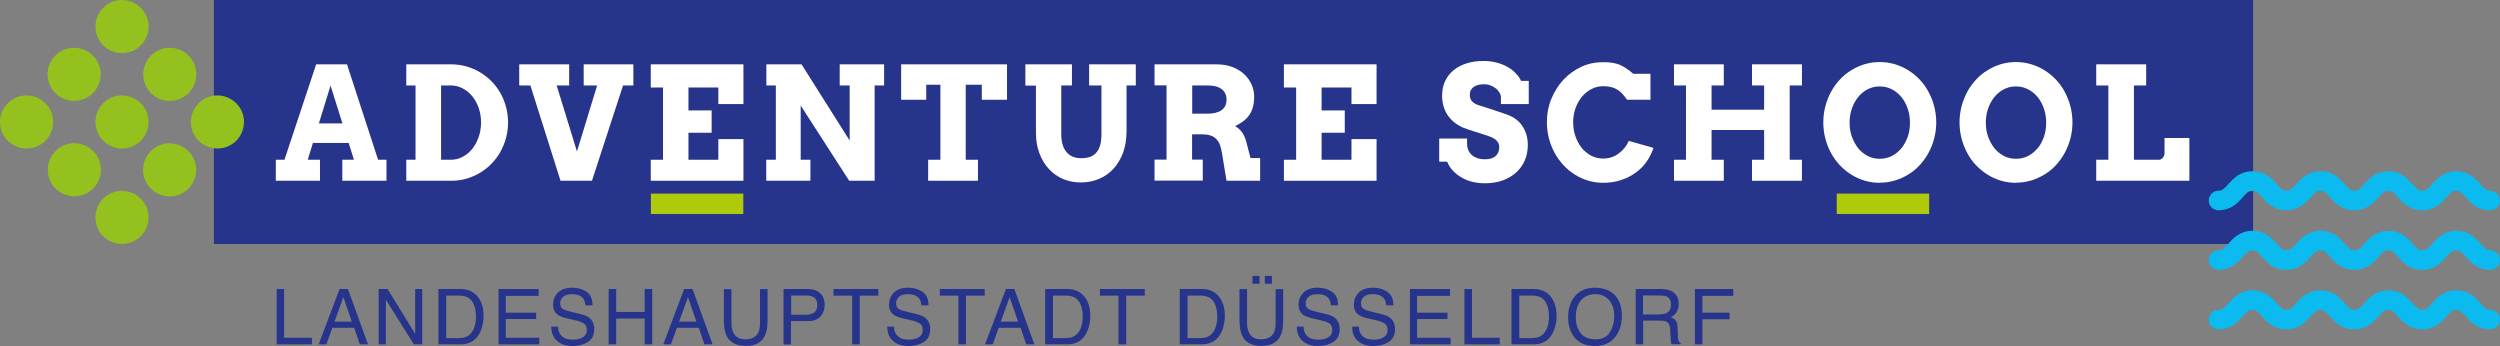 <?xml version="1.0" encoding="UTF-8"?>
<svg xmlns="http://www.w3.org/2000/svg" id="Ebene_2" data-name="Ebene 2" viewBox="0 0 208.29 28.83">
  <rect x="0" y="0" width="208.29" height="28.83" fill="#808080" stroke="none"/>
  <defs>
    <style>
      .cls-1 {
        fill: #27348b;
      }

      .cls-1, .cls-2, .cls-3, .cls-4, .cls-5 {
        stroke-width: 0px;
      }

      .cls-2 {
        fill: #95c11f;
      }

      .cls-3 {
        fill: #0bbbef;
      }

      .cls-4 {
        fill: #afca0b;
      }

      .cls-5 {
        fill: #fff;
      }
    </style>
  </defs>
  <g id="Logos">
    <g>
      <g>
        <rect class="cls-1" x="17.82" width="169.9" height="20.33"></rect>
        <polygon class="cls-1" points="23.05 24.08 23.67 24.08 23.67 28.14 25.99 28.14 25.99 28.69 23.05 28.69 23.05 24.08"></polygon>
        <path class="cls-1" d="M29.31,26.8l-.7-2.04-.74,2.04h1.44ZM28.28,24.08h.71l1.67,4.61h-.68l-.47-1.38h-1.82l-.5,1.38h-.64l1.74-4.61Z"></path>
        <polygon class="cls-1" points="31.55 24.08 32.29 24.08 34.59 27.81 34.59 24.08 35.18 24.08 35.18 28.69 34.48 28.69 32.15 24.97 32.15 28.69 31.55 28.69 31.55 24.08"></polygon>
        <path class="cls-1" d="M38.26,28.16c.21,0,.38-.02.51-.07.24-.08.43-.24.58-.47.12-.19.21-.42.26-.71.03-.17.05-.34.05-.48,0-.57-.11-1.01-.33-1.33-.22-.32-.58-.47-1.07-.47h-1.08v3.54h1.09ZM36.54,24.08h1.84c.62,0,1.11.23,1.45.67.31.41.46.93.46,1.56,0,.49-.09.93-.27,1.33-.32.7-.87,1.05-1.65,1.05h-1.84v-4.61Z"></path>
        <polygon class="cls-1" points="41.54 24.08 44.88 24.08 44.88 24.65 42.14 24.65 42.14 26.05 44.67 26.05 44.67 26.58 42.14 26.58 42.14 28.14 44.93 28.14 44.93 28.69 41.54 28.69 41.54 24.08"></polygon>
        <path class="cls-1" d="M46.49,27.2c.01.26.07.47.18.64.2.31.55.46,1.06.46.22,0,.43-.03.62-.1.36-.13.54-.36.54-.7,0-.25-.08-.43-.23-.54-.15-.1-.39-.2-.72-.27l-.6-.14c-.4-.09-.67-.19-.84-.3-.28-.19-.42-.48-.42-.86,0-.41.14-.75.42-1.02.28-.27.67-.4,1.18-.4.47,0,.87.12,1.2.35s.49.61.49,1.12h-.59c-.03-.25-.09-.44-.19-.57-.18-.24-.49-.36-.93-.36-.35,0-.61.08-.76.23-.15.15-.23.33-.23.54,0,.22.09.39.27.49.12.07.39.15.81.25l.63.15c.3.07.54.17.7.29.28.22.43.53.43.94,0,.51-.18.88-.54,1.1-.36.22-.78.33-1.26.33-.56,0-1-.15-1.31-.44-.32-.29-.47-.68-.47-1.18h.59Z"></path>
        <polygon class="cls-1" points="50.71 24.08 51.34 24.08 51.34 25.99 53.71 25.99 53.71 24.08 54.34 24.08 54.34 28.69 53.71 28.69 53.71 26.54 51.34 26.54 51.34 28.69 50.71 28.69 50.71 24.08"></polygon>
        <path class="cls-1" d="M58.02,26.8l-.7-2.04-.74,2.04h1.44ZM56.99,24.08h.71l1.67,4.61h-.68l-.47-1.38h-1.82l-.5,1.38h-.64l1.74-4.61Z"></path>
        <g>
          <path class="cls-1" d="M60.94,24.08v2.85c0,.34.06.61.19.84.19.33.5.5.95.5.53,0,.89-.18,1.09-.54.1-.2.15-.46.15-.79v-2.85h.63v2.59c0,.57-.08,1-.23,1.31-.28.56-.81.83-1.59.83s-1.31-.28-1.59-.83c-.15-.31-.23-.74-.23-1.31v-2.59h.63Z"></path>
          <path class="cls-1" d="M67.71,24.72c-.14-.07-.33-.1-.56-.1h-1.23v1.6h1.23c.28,0,.5-.06.68-.18.17-.12.26-.33.26-.63,0-.34-.12-.57-.37-.69M65.28,24.08h2.06c.41,0,.74.12.99.35.25.23.38.56.38.98,0,.36-.11.67-.34.94-.22.27-.57.4-1.03.4h-1.44v1.95h-.62v-4.61Z"></path>
        </g>
        <polygon class="cls-1" points="73.18 24.08 73.18 24.63 71.63 24.63 71.63 28.69 71 28.69 71 24.63 69.44 24.63 69.44 24.08 73.18 24.08"></polygon>
        <path class="cls-1" d="M74.48,27.2c.01.26.07.47.18.64.2.31.55.46,1.06.46.22,0,.43-.03.62-.1.36-.13.54-.36.54-.7,0-.25-.08-.43-.23-.54-.15-.1-.39-.2-.72-.27l-.6-.14c-.4-.09-.68-.19-.84-.3-.28-.19-.42-.48-.42-.86,0-.41.14-.75.42-1.02.28-.27.67-.4,1.18-.4.47,0,.87.12,1.2.35.33.23.49.61.49,1.12h-.59c-.03-.25-.09-.44-.19-.57-.18-.24-.49-.36-.93-.36-.35,0-.61.08-.76.23-.15.15-.23.33-.23.54,0,.22.09.39.27.49.12.07.39.15.81.25l.63.15c.3.07.54.17.7.29.28.22.43.53.43.94,0,.51-.18.88-.54,1.1-.36.22-.78.33-1.26.33-.56,0-1-.15-1.31-.44-.32-.29-.47-.68-.46-1.18h.59Z"></path>
        <polygon class="cls-1" points="82.04 24.08 82.04 24.63 80.48 24.63 80.48 28.69 79.85 28.69 79.85 24.63 78.3 24.63 78.3 24.08 82.04 24.08"></polygon>
        <path class="cls-1" d="M84.82,26.8l-.7-2.04-.74,2.04h1.44ZM83.8,24.08h.71l1.67,4.61h-.68l-.47-1.38h-1.82l-.5,1.38h-.64l1.74-4.61Z"></path>
        <path class="cls-1" d="M88.81,28.16c.21,0,.38-.02.51-.07.24-.08.43-.24.58-.47.12-.19.21-.42.26-.71.03-.17.05-.34.05-.48,0-.57-.11-1.01-.33-1.33-.22-.32-.58-.47-1.07-.47h-1.08v3.54h1.09ZM87.09,24.08h1.84c.62,0,1.11.23,1.45.67.31.41.46.93.46,1.56,0,.49-.09.93-.27,1.33-.32.7-.87,1.05-1.65,1.05h-1.84v-4.61Z"></path>
        <polygon class="cls-1" points="95.38 24.08 95.38 24.63 93.83 24.63 93.83 28.69 93.19 28.69 93.19 24.63 91.64 24.63 91.64 24.08 95.38 24.08"></polygon>
        <g>
          <path class="cls-1" d="M100.02,28.16c.21,0,.38-.02.51-.07.24-.08.43-.24.58-.47.12-.19.21-.42.26-.71.03-.17.05-.34.05-.48,0-.57-.11-1.01-.33-1.33-.22-.32-.58-.47-1.07-.47h-1.08v3.54h1.09ZM98.3,24.08h1.84c.62,0,1.11.23,1.45.67.31.41.46.93.46,1.56,0,.49-.09.93-.27,1.33-.32.7-.87,1.05-1.65,1.05h-1.84v-4.61Z"></path>
          <path class="cls-1" d="M105.38,22.99h.59v.65h-.59v-.65ZM104.35,22.99h.59v.65h-.59v-.65ZM103.9,24.08v2.85c0,.34.06.61.19.84.19.33.5.5.95.5.53,0,.89-.18,1.09-.54.1-.2.15-.46.15-.79v-2.85h.63v2.59c0,.57-.08,1-.23,1.31-.28.56-.81.83-1.59.83s-1.31-.28-1.59-.83c-.15-.31-.23-.74-.23-1.31v-2.59h.63Z"></path>
          <path class="cls-1" d="M108.6,27.2c.01.26.07.47.18.64.2.31.55.46,1.06.46.22,0,.43-.03.62-.1.36-.13.54-.36.54-.7,0-.25-.08-.43-.23-.54-.15-.1-.39-.2-.72-.27l-.6-.14c-.4-.09-.68-.19-.84-.3-.28-.19-.42-.48-.42-.86,0-.41.14-.75.42-1.02.28-.27.67-.4,1.18-.4.47,0,.87.12,1.2.35.33.23.49.61.49,1.12h-.59c-.03-.25-.09-.44-.19-.57-.18-.24-.49-.36-.93-.36-.35,0-.61.08-.76.23-.15.15-.23.33-.23.54,0,.22.09.39.27.49.12.07.39.15.81.25l.63.15c.3.07.54.17.7.29.28.22.43.53.43.94,0,.51-.18.88-.54,1.1-.36.22-.78.33-1.26.33-.56,0-1-.15-1.31-.44-.32-.29-.47-.68-.46-1.18h.59Z"></path>
          <path class="cls-1" d="M113.21,27.2c.01.26.07.47.18.64.2.31.55.46,1.06.46.22,0,.43-.03.62-.1.36-.13.54-.36.54-.7,0-.25-.08-.43-.23-.54-.15-.1-.39-.2-.72-.27l-.6-.14c-.4-.09-.68-.19-.84-.3-.28-.19-.42-.48-.42-.86,0-.41.14-.75.42-1.02.28-.27.67-.4,1.18-.4.47,0,.87.12,1.2.35.33.23.49.61.49,1.12h-.59c-.03-.25-.09-.44-.19-.57-.18-.24-.49-.36-.93-.36-.35,0-.61.08-.76.23-.15.15-.23.33-.23.54,0,.22.09.39.27.49.12.07.39.15.81.25l.63.15c.3.07.54.17.7.29.28.22.43.53.43.94,0,.51-.18.88-.54,1.1-.36.22-.78.33-1.26.33-.56,0-1-.15-1.31-.44-.32-.29-.47-.68-.46-1.18h.59Z"></path>
        </g>
        <polygon class="cls-1" points="117.47 24.08 120.81 24.08 120.81 24.65 118.07 24.65 118.07 26.05 120.6 26.05 120.6 26.58 118.07 26.58 118.07 28.14 120.86 28.14 120.86 28.69 117.47 28.69 117.47 24.08"></polygon>
        <polygon class="cls-1" points="122.01 24.08 122.64 24.08 122.64 28.14 124.95 28.14 124.95 28.69 122.01 28.69 122.01 24.08"></polygon>
        <g>
          <path class="cls-1" d="M127.66,28.16c.21,0,.38-.02.51-.07.24-.08.43-.24.58-.47.12-.19.21-.42.26-.71.03-.17.05-.34.05-.48,0-.57-.11-1.01-.33-1.33-.22-.32-.58-.47-1.07-.47h-1.08v3.54h1.09ZM125.94,24.08h1.84c.62,0,1.11.23,1.45.67.31.41.46.93.46,1.56,0,.49-.09.93-.27,1.33-.32.7-.87,1.05-1.65,1.05h-1.84v-4.61Z"></path>
          <path class="cls-1" d="M134.12,27.68c.25-.39.37-.85.37-1.36,0-.54-.14-.98-.42-1.31-.28-.33-.67-.5-1.16-.5s-.87.16-1.17.49c-.3.33-.45.81-.45,1.45,0,.51.13.94.39,1.29.26.35.68.53,1.26.53.55,0,.95-.2,1.19-.59M134.67,24.74c.3.41.46.93.46,1.57,0,.69-.18,1.26-.52,1.72-.41.54-.99.8-1.75.8-.71,0-1.27-.24-1.67-.7-.36-.45-.54-1.02-.54-1.71,0-.62.15-1.16.46-1.6.4-.57.99-.85,1.76-.85s1.42.26,1.81.78"></path>
          <path class="cls-1" d="M138.29,26.19c.28,0,.51-.06.68-.18.16-.12.25-.33.25-.63,0-.33-.11-.55-.35-.67-.12-.06-.29-.09-.5-.09h-1.48v1.58h1.4ZM136.27,24.08h2.1c.35,0,.63.05.85.15.42.2.64.56.64,1.09,0,.28-.06.5-.17.68s-.27.32-.48.42c.18.07.32.17.41.29.09.12.14.31.15.58l.02.62c0,.18.02.31.04.39.04.15.1.24.2.28v.1h-.76s-.04-.09-.05-.15c-.01-.06-.02-.18-.03-.36l-.04-.77c-.01-.3-.12-.5-.33-.61-.11-.06-.3-.08-.54-.08h-1.38v1.98h-.62v-4.61Z"></path>
        </g>
        <polygon class="cls-1" points="141.21 24.08 144.41 24.08 144.41 24.65 141.84 24.65 141.84 26.05 144.1 26.05 144.1 26.6 141.84 26.6 141.84 28.69 141.21 28.69 141.21 24.08"></polygon>
        <rect class="cls-4" x="54.23" y="16.13" width="7.7" height="1.7"></rect>
        <rect class="cls-4" x="153.03" y="16.13" width="7.7" height="1.7"></rect>
        <g>
          <path class="cls-5" d="M28.52,13.31h.97l-.44-1.4h-2.98l-.43,1.4h1.02v1.75h-3.68v-1.75h.72l2.64-7.95h2.57l2.59,7.95h.7v1.75h-3.68v-1.75ZM26.57,10.28h1.96l-.99-3.15-.97,3.15Z"></path>
          <path class="cls-5" d="M33.85,5.36h3.72c.44,0,.87.06,1.28.17.41.12.79.28,1.14.49.35.21.67.46.96.75s.53.62.74.98c.2.36.36.74.47,1.16.11.41.17.84.17,1.29s-.06.88-.17,1.29c-.11.41-.27.8-.47,1.16-.2.36-.45.69-.74.99-.29.3-.61.55-.96.76-.35.21-.73.37-1.14.49-.41.12-.83.17-1.28.17h-3.72v-1.75h.77v-6.19h-.77v-1.76ZM36.75,7.12v6.19h.81c.35,0,.67-.08.98-.24s.57-.38.8-.66c.23-.28.4-.61.54-.99.13-.38.2-.78.2-1.22s-.07-.83-.2-1.21c-.13-.38-.31-.7-.54-.98-.23-.28-.49-.49-.8-.65-.31-.16-.63-.24-.98-.24h-.81Z"></path>
          <path class="cls-5" d="M48.62,5.36h4.15v1.76h-.86l-2.59,7.94h-2.62l-2.51-7.94h-.93v-1.76h4.16v1.76h-1.04l1.69,5.5,1.68-5.5h-1.12v-1.76Z"></path>
          <path class="cls-5" d="M54.22,5.36h7.72v3.31h-2.09v-1.38h-2.49v1.91h1.93v1.86h-1.93v2.25h2.49v-1.72h2.09v3.47h-7.72v-1.75h1.02v-6.02h-1.02v-1.93Z"></path>
          <path class="cls-5" d="M69.97,5.36h3.69v1.76h-.79v7.94h-2.12l-4.04-6.27v4.52h.81v1.75h-3.68v-1.75h.8v-6.19h-.79v-1.76h2.93l4.01,6.35v-4.59h-.83v-1.76Z"></path>
          <path class="cls-5" d="M77.35,13.31h1v-6.25h-1.18v1.25h-2.09v-2.95h8.82v2.95h-2.1v-1.25h-1.34v6.25h1.02v1.75h-4.15v-1.75Z"></path>
          <path class="cls-5" d="M85.42,5.36h3.89v1.76h-.89v4.03c0,.37.04.68.12.93.08.26.2.46.35.63s.33.28.53.36.43.11.67.11.48-.03.69-.1.38-.17.53-.33c.15-.16.26-.36.34-.62s.12-.59.12-.98v-4.03h-1.03v-1.76h3.89v1.76h-.77v3.78c0,.68-.1,1.29-.29,1.82-.2.53-.47.98-.81,1.35-.34.37-.75.65-1.21.84-.46.19-.96.29-1.49.29s-1.02-.09-1.47-.28-.85-.46-1.19-.83c-.34-.36-.61-.8-.8-1.32-.2-.52-.29-1.1-.29-1.75v-3.89h-.88v-1.76Z"></path>
          <path class="cls-5" d="M96.2,5.36h5.13c.5,0,.95.07,1.34.22.39.15.72.35.99.6s.47.54.62.87.21.68.21,1.03c0,.33-.04.62-.11.86-.07.25-.17.47-.31.66-.13.19-.3.36-.5.51-.2.15-.42.28-.67.4.22.11.41.28.58.51.17.23.29.52.38.89l.33,1.26h.8v1.89s-2.8,0-2.8,0l-.38-2.3c-.04-.27-.1-.51-.18-.71-.08-.2-.18-.36-.32-.49-.13-.13-.29-.22-.48-.28-.19-.06-.41-.09-.68-.09h-.83v2.11h.89v1.75h-4.02v-1.75h1v-6.19h-1v-1.76ZM99.33,7.12v2.35h1.27c.24,0,.46-.02.66-.07s.36-.11.5-.21c.14-.1.25-.22.32-.36s.11-.32.11-.52c0-.38-.13-.67-.4-.88s-.66-.31-1.18-.31h-1.27Z"></path>
          <path class="cls-5" d="M106.97,5.36h7.72v3.31h-2.09v-1.38h-2.49v1.91h1.93v1.86h-1.93v2.25h2.49v-1.72h2.09v3.47h-7.72v-1.75h1.02v-6.02h-1.02v-1.93Z"></path>
          <path class="cls-5" d="M125.06,8.09c-.02-.15-.07-.29-.16-.42-.08-.13-.19-.25-.32-.34s-.28-.17-.44-.23-.34-.08-.52-.08c-.16,0-.31.02-.45.05-.14.03-.26.09-.37.16-.1.07-.19.16-.25.27s-.09.24-.09.4c0,.19.04.34.12.46.08.11.19.21.32.28.13.07.27.13.43.17.16.04.31.09.46.14l1.76.59c.24.09.47.2.69.35.21.15.4.33.55.54s.28.46.37.74c.09.28.13.59.13.93,0,.47-.09.9-.26,1.29-.17.39-.42.72-.73,1-.31.28-.69.49-1.12.65-.43.15-.92.23-1.45.23-.37,0-.72-.04-1.05-.12-.33-.08-.63-.2-.91-.36-.27-.16-.51-.35-.72-.57s-.36-.47-.48-.75h-.66v-1.93h2.32v.4c0,.19.03.37.09.53.06.16.15.3.28.42s.28.21.47.28.41.1.66.1c.38,0,.68-.09.88-.27.2-.18.3-.42.3-.74,0-.16-.04-.3-.11-.41-.07-.11-.16-.2-.27-.27-.11-.07-.23-.14-.37-.19-.14-.05-.27-.1-.4-.14l-1.47-.47c-.28-.09-.54-.2-.8-.36-.26-.15-.49-.35-.69-.58-.2-.23-.36-.5-.47-.81-.12-.31-.18-.66-.18-1.06,0-.46.09-.87.26-1.23.17-.36.41-.66.72-.91.31-.25.67-.43,1.09-.56.42-.13.89-.19,1.39-.19.4,0,.76.05,1.1.14.34.09.64.21.91.37.27.15.49.33.68.53.19.2.33.4.43.62h.64v1.93h-2.32v-.56Z"></path>
          <path class="cls-5" d="M135.56,8.31c-.24-.34-.45-.58-.65-.73s-.4-.25-.62-.31c-.22-.06-.45-.09-.7-.09-.36,0-.69.08-1,.24-.31.16-.57.38-.8.65-.22.28-.4.6-.53.96-.13.36-.19.75-.19,1.16s.06.8.19,1.17.3.68.52.96c.22.27.49.49.79.65.31.16.64.24,1.01.24.26,0,.49-.04.72-.12.22-.08.42-.19.6-.33s.34-.29.48-.47.24-.36.32-.55l2.06.58c-.13.42-.33.8-.58,1.16s-.56.66-.92.92c-.36.26-.77.46-1.22.61s-.94.22-1.46.22c-.44,0-.86-.06-1.26-.18s-.78-.29-1.12-.51c-.35-.22-.66-.48-.95-.79-.28-.31-.53-.65-.73-1.02-.2-.37-.36-.77-.47-1.2-.11-.43-.17-.88-.17-1.34,0-.7.12-1.35.37-1.95s.58-1.14,1-1.59c.42-.45.92-.81,1.49-1.08s1.18-.39,1.84-.39c.52,0,.97.06,1.32.2s.75.39,1.18.77h1.43v2.16h-1.98Z"></path>
          <path class="cls-5" d="M145.97,5.36h4.16v1.76h-1.02v6.19h1.02v1.75h-4.16v-1.75h1.01v-2.48h-4.38v2.48h1.02v1.75h-4.15v-1.75h1v-6.19h-1v-1.76h4.15v1.76h-1.02v2.02h4.38v-2.02h-1.01v-1.76Z"></path>
          <path class="cls-5" d="M156.61,15.23c-.44,0-.86-.06-1.26-.18s-.78-.29-1.12-.51c-.35-.22-.66-.48-.95-.78-.28-.31-.53-.64-.73-1.02-.2-.37-.36-.77-.47-1.2s-.17-.87-.17-1.34.06-.91.17-1.34c.11-.43.27-.83.47-1.2.2-.37.44-.71.73-1.02.28-.31.6-.57.95-.78.35-.22.72-.39,1.12-.51s.82-.18,1.26-.18.86.06,1.26.18c.4.12.78.29,1.13.51.35.22.66.48.95.78.28.3.53.64.73,1.02.2.37.36.77.47,1.2.11.43.17.88.17,1.34s-.06.91-.17,1.33c-.11.43-.27.83-.47,1.2-.2.37-.45.71-.73,1.02-.28.31-.6.57-.95.78-.35.22-.72.39-1.13.51-.4.12-.82.18-1.26.18ZM156.61,13.23c.37,0,.71-.08,1.02-.24.31-.16.57-.38.8-.65.22-.28.39-.6.52-.96.12-.36.18-.75.18-1.16s-.06-.8-.19-1.17c-.12-.37-.3-.69-.52-.96-.22-.27-.49-.49-.8-.65-.31-.16-.64-.24-1.01-.24s-.7.08-1.01.24c-.31.16-.57.38-.79.65-.22.28-.4.6-.52.96-.13.37-.19.76-.19,1.17s.06.8.19,1.16.3.68.52.96c.22.28.49.49.79.65.31.16.64.24,1.01.24Z"></path>
          <path class="cls-5" d="M167.96,15.23c-.44,0-.86-.06-1.26-.18s-.78-.29-1.12-.51c-.35-.22-.66-.48-.95-.78s-.53-.64-.73-1.02c-.2-.37-.36-.77-.47-1.2s-.17-.87-.17-1.34.06-.91.17-1.34c.11-.43.27-.83.47-1.2.2-.37.44-.71.73-1.02.28-.31.6-.57.95-.78.35-.22.72-.39,1.12-.51s.82-.18,1.26-.18.86.06,1.26.18.78.29,1.13.51c.35.22.66.48.95.78.28.3.53.64.73,1.02.2.37.36.77.47,1.2.11.43.17.88.17,1.34s-.06.91-.17,1.33c-.11.43-.27.83-.47,1.2-.2.37-.45.71-.73,1.02-.28.31-.6.57-.95.78s-.72.39-1.13.51-.82.18-1.26.18ZM167.96,13.23c.37,0,.71-.08,1.02-.24.31-.16.57-.38.8-.65s.39-.6.52-.96c.12-.36.18-.75.18-1.16s-.06-.8-.19-1.17c-.12-.37-.3-.69-.52-.96-.22-.27-.49-.49-.8-.65-.31-.16-.64-.24-1.01-.24s-.7.08-1.01.24c-.31.16-.57.38-.79.65-.22.28-.4.6-.52.96-.13.37-.19.76-.19,1.17s.06.8.19,1.16.3.68.52.96.49.49.79.65c.31.16.64.24,1.01.24Z"></path>
          <path class="cls-5" d="M174.66,5.36h4.15v1.76h-1.02v6.19h2.11c.06,0,.11-.02.16-.05s.1-.07.14-.12c.04-.05.07-.11.1-.17.03-.06.04-.12.04-.17v-1.3h2.07v3.56h-7.76v-1.75h1.01v-6.19h-1.01v-1.76Z"></path>
        </g>
      </g>
      <g>
        <path class="cls-3" d="M207.47,17.52c-1.08,0-1.65-.65-2.03-1.09-.35-.4-.49-.53-.8-.53s-.45.13-.8.53c-.38.43-.95,1.09-2.03,1.09s-1.65-.65-2.03-1.09c-.35-.4-.49-.53-.8-.53s-.45.13-.8.53c-.38.43-.95,1.09-2.03,1.09s-1.65-.65-2.03-1.09c-.35-.4-.49-.53-.8-.53s-.45.13-.8.53c-.38.43-.95,1.09-2.03,1.09s-1.65-.65-2.03-1.09c-.35-.4-.49-.53-.8-.53s-.45.13-.8.53c-.38.43-.95,1.09-2.03,1.09-.45,0-.81-.37-.81-.81s.37-.82.81-.82c.31,0,.45-.13.81-.53.38-.43.95-1.09,2.03-1.09s1.65.65,2.03,1.09c.35.4.49.53.8.53s.45-.13.8-.53c.38-.43.95-1.09,2.03-1.09s1.65.66,2.03,1.09c.35.4.49.53.8.53s.45-.13.8-.53c.38-.43.95-1.09,2.03-1.09s1.65.66,2.03,1.09c.35.4.49.53.8.53s.45-.13.8-.53c.38-.43.95-1.09,2.03-1.09s1.65.66,2.03,1.09c.35.4.49.53.8.53.45,0,.81.37.81.82s-.36.81-.81.81"></path>
        <path class="cls-3" d="M207.47,22.48c-1.08,0-1.65-.65-2.03-1.09-.35-.4-.49-.53-.8-.53s-.45.13-.8.53c-.38.43-.95,1.09-2.03,1.09s-1.65-.65-2.03-1.09c-.35-.4-.49-.53-.8-.53s-.45.13-.8.53c-.38.43-.95,1.09-2.03,1.09s-1.65-.65-2.03-1.09c-.35-.4-.49-.53-.8-.53s-.45.13-.8.53c-.38.43-.95,1.09-2.03,1.09s-1.65-.65-2.03-1.09c-.35-.4-.49-.53-.8-.53s-.45.13-.8.53c-.38.43-.95,1.09-2.03,1.09-.45,0-.81-.37-.81-.81s.37-.82.81-.82c.31,0,.45-.13.81-.53.38-.43.95-1.09,2.03-1.09s1.65.65,2.03,1.09c.35.4.49.53.8.53s.45-.13.8-.53c.38-.43.95-1.09,2.03-1.09s1.65.65,2.03,1.09c.35.4.49.53.8.53s.45-.13.8-.53c.38-.43.95-1.09,2.03-1.09s1.65.65,2.03,1.09c.35.4.49.53.8.53s.45-.13.8-.53c.38-.43.95-1.09,2.03-1.09s1.65.65,2.03,1.09c.35.4.49.53.8.53.45,0,.81.37.81.82s-.36.81-.81.81"></path>
        <path class="cls-3" d="M207.47,27.44c-1.08,0-1.65-.65-2.03-1.09-.35-.4-.49-.53-.8-.53s-.45.13-.8.53c-.38.43-.95,1.09-2.03,1.09s-1.65-.65-2.03-1.09c-.35-.4-.49-.53-.8-.53s-.45.13-.8.53c-.38.43-.95,1.09-2.03,1.09s-1.65-.65-2.03-1.09c-.35-.4-.49-.53-.8-.53s-.45.13-.8.53c-.38.43-.95,1.09-2.03,1.09s-1.65-.65-2.03-1.09c-.35-.4-.49-.53-.8-.53s-.45.13-.8.53c-.38.43-.95,1.09-2.03,1.09-.45,0-.81-.37-.81-.81s.37-.82.81-.82c.31,0,.45-.13.81-.53.38-.43.95-1.09,2.03-1.09s1.65.65,2.03,1.09c.35.4.49.53.8.53s.45-.13.8-.53c.38-.43.95-1.09,2.03-1.09s1.65.66,2.03,1.09c.35.4.49.53.8.53s.45-.13.8-.53c.38-.43.95-1.09,2.03-1.09s1.65.66,2.03,1.09c.35.4.49.53.8.53s.45-.13.8-.53c.38-.43.95-1.09,2.03-1.09s1.65.66,2.03,1.09c.35.4.49.53.8.53.45,0,.81.37.81.82s-.36.81-.81.81"></path>
      </g>
      <g>
        <path class="cls-2" d="M11.73,3.78c-.86.86-2.26.86-3.13,0s-.86-2.26,0-3.13,2.26-.86,3.13,0,.86,2.26,0,3.13"></path>
        <path class="cls-2" d="M15.71,7.76c-.86.86-2.26.86-3.13,0s-.86-2.26,0-3.13,2.26-.86,3.13,0,.86,2.26,0,3.13"></path>
        <path class="cls-2" d="M19.68,11.73c-.86.86-2.26.86-3.13,0s-.86-2.26,0-3.13,2.26-.86,3.13,0,.86,2.26,0,3.13"></path>
        <path class="cls-2" d="M7.74,7.76c-.86.86-2.26.86-3.13,0s-.86-2.26,0-3.13,2.26-.86,3.13,0,.86,2.26,0,3.13"></path>
        <path class="cls-2" d="M11.73,11.73c-.86.86-2.26.86-3.13,0s-.86-2.26,0-3.13,2.26-.86,3.13,0,.86,2.26,0,3.13"></path>
        <path class="cls-2" d="M15.7,15.72c-.86.86-2.26.86-3.13,0s-.86-2.26,0-3.13,2.26-.86,3.13,0,.86,2.26,0,3.13"></path>
        <path class="cls-2" d="M3.78,11.73c-.86.86-2.26.86-3.13,0s-.86-2.26,0-3.13,2.26-.86,3.13,0,.86,2.26,0,3.13"></path>
        <path class="cls-2" d="M7.76,15.71c-.86.86-2.26.86-3.13,0s-.86-2.26,0-3.13,2.26-.86,3.13,0,.86,2.26,0,3.13"></path>
        <path class="cls-2" d="M11.73,19.68c-.86.86-2.26.86-3.13,0s-.86-2.26,0-3.13,2.26-.86,3.13,0,.86,2.26,0,3.13"></path>
      </g>
    </g>
  </g>
</svg>
